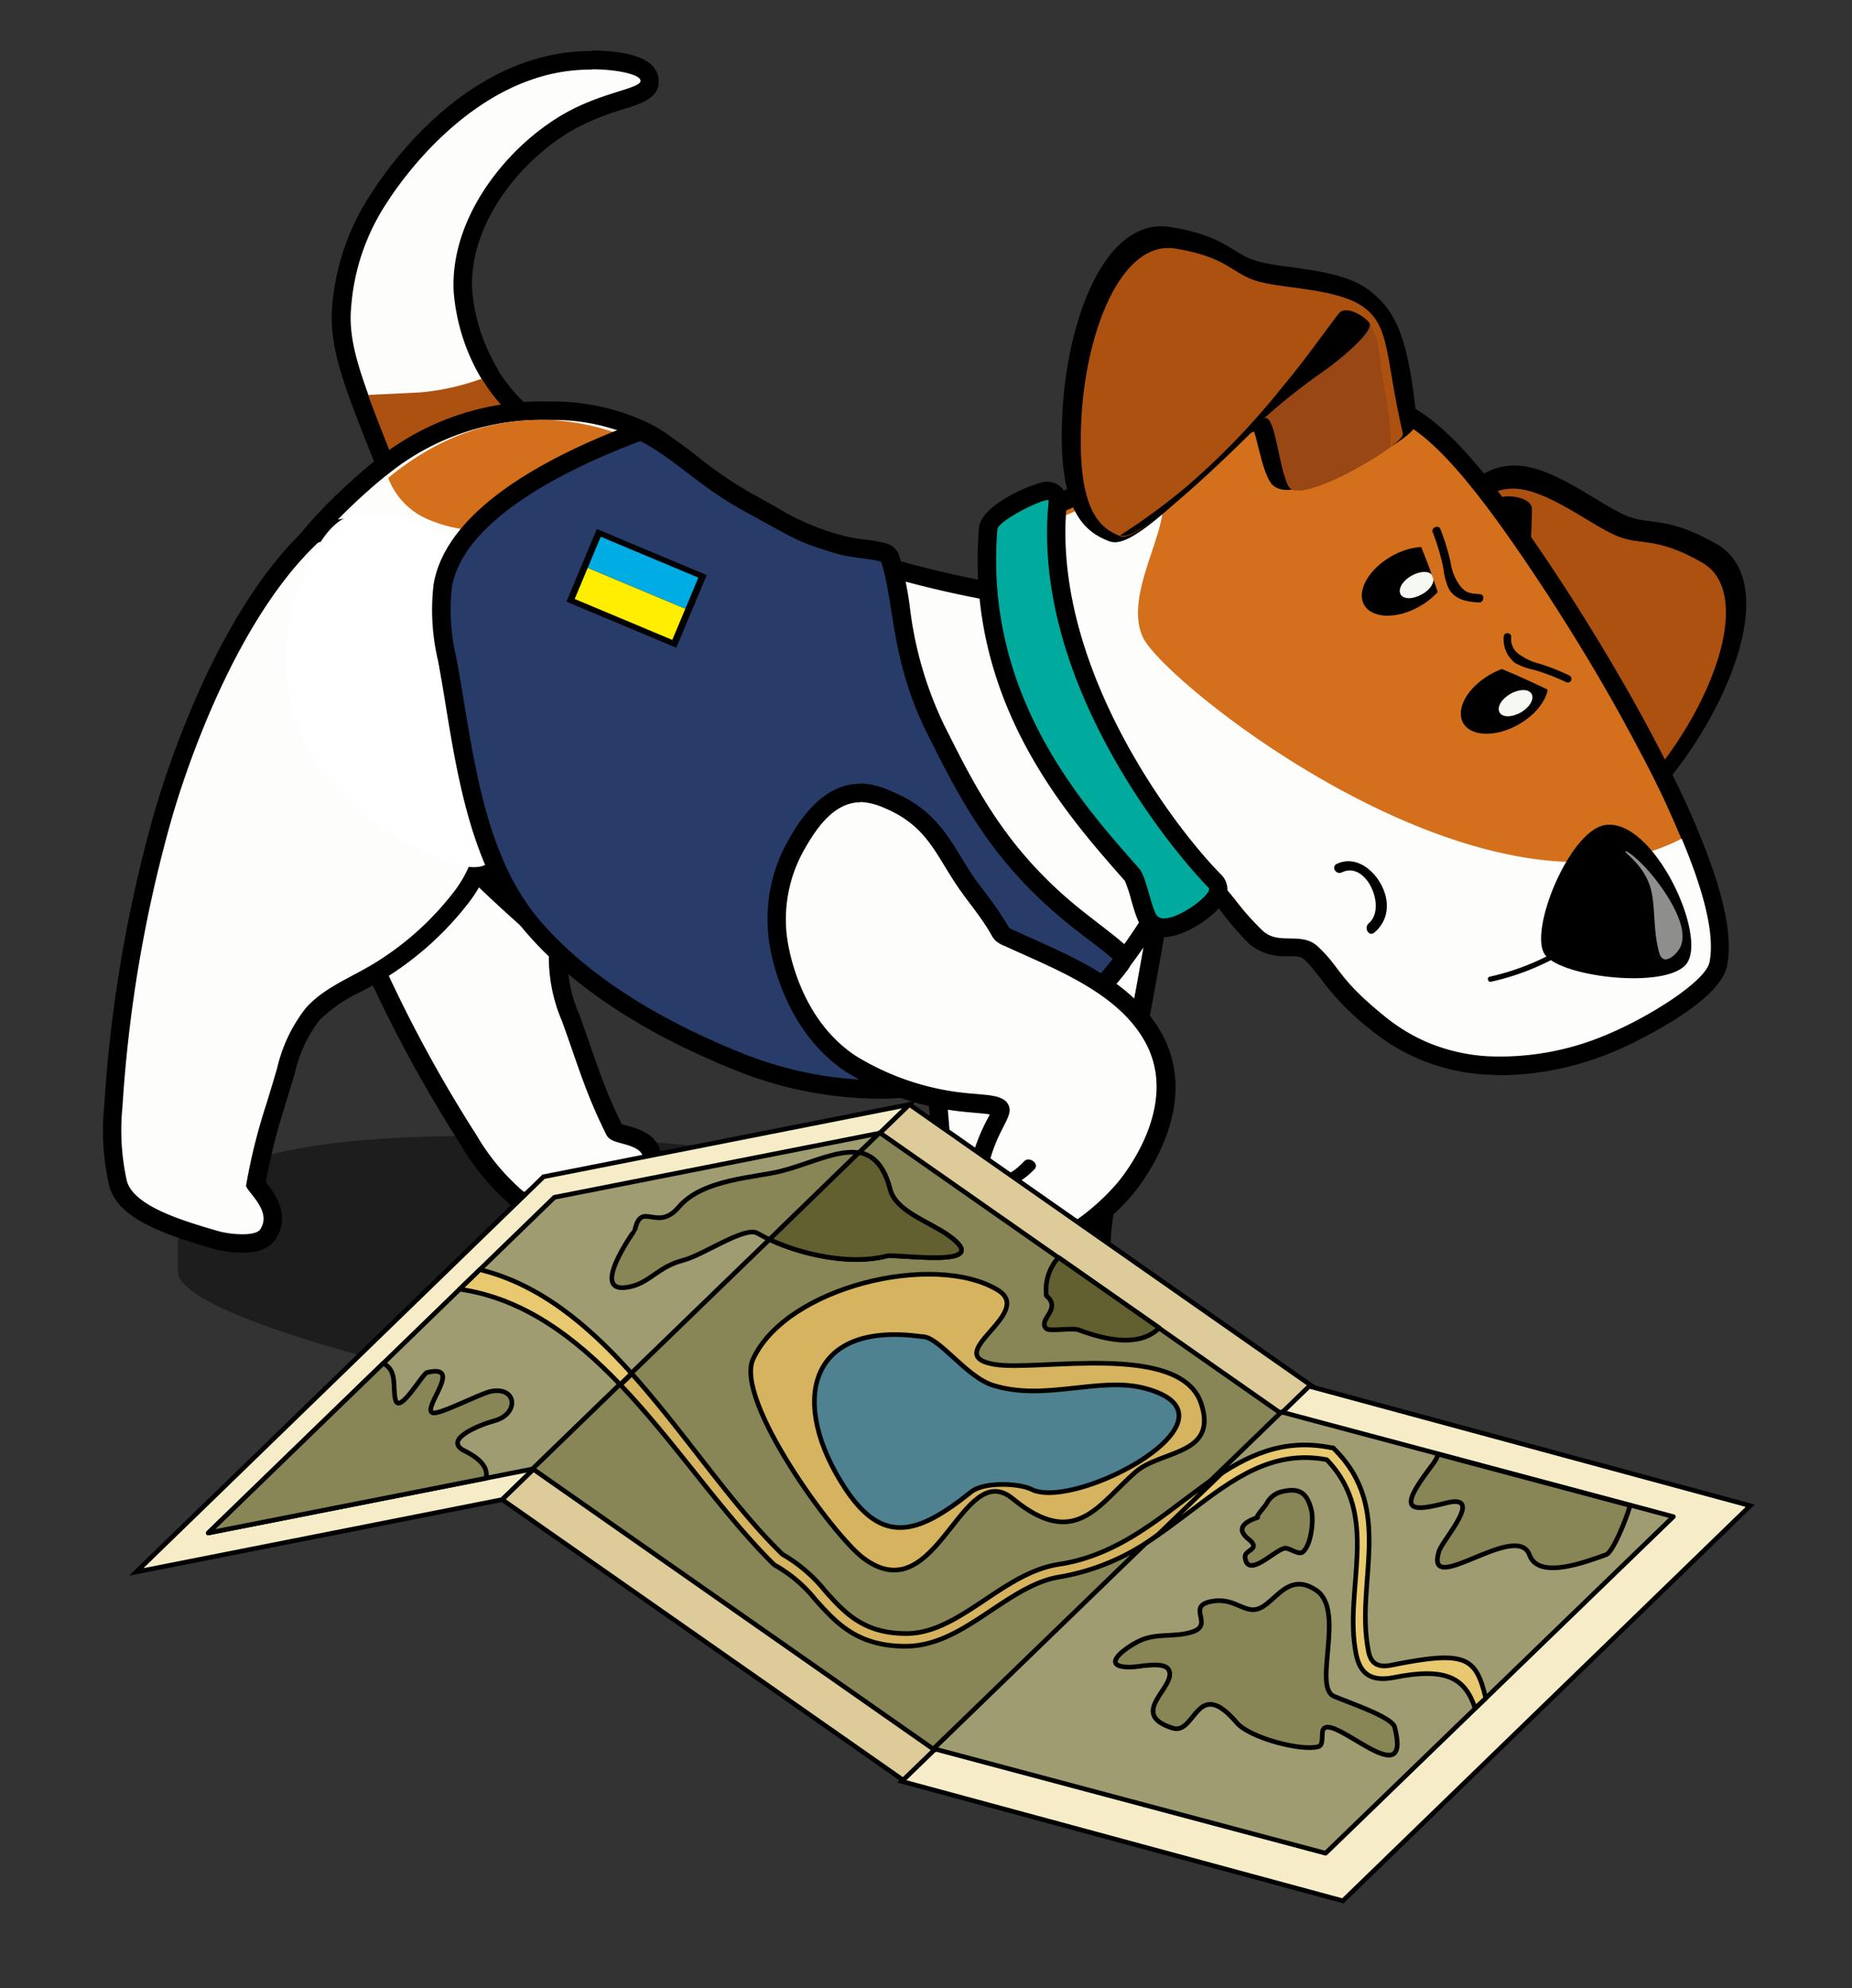 <svg id="rip" xmlns="http://www.w3.org/2000/svg" viewBox="0 0 200 214.67"><rect x="0" y="0" width="200" height="214.67" fill="#333333" stroke="none"/><defs><style>.cls-1{opacity:0.43;}.cls-16,.cls-2,.cls-4{fill:#fdfdfc;}.cls-3{fill:#ad5110;}.cls-10,.cls-11,.cls-17,.cls-18,.cls-19,.cls-20,.cls-21,.cls-22,.cls-23,.cls-24,.cls-25,.cls-4{stroke:#000;}.cls-10,.cls-11,.cls-17,.cls-18,.cls-4{stroke-miterlimit:10;}.cls-10,.cls-11,.cls-4{stroke-width:2px;}.cls-5{fill:#d4701b;}.cls-6{fill:#fff;}.cls-7{fill:#283c69;}.cls-8{fill:#00ace4;}.cls-9{fill:#fe0;}.cls-11,.cls-12{opacity:0.39;}.cls-12{fill:#82320d;}.cls-13{fill:#f6f9f2;}.cls-14{fill:#984715;}.cls-15{fill:#00aa9d;}.cls-16{opacity:0.56;}.cls-17{fill:#f6edc8;}.cls-17,.cls-18,.cls-19,.cls-20,.cls-21,.cls-22,.cls-23,.cls-24,.cls-25{stroke-width:0.5px;}.cls-17,.cls-18,.cls-19,.cls-20,.cls-23,.cls-24,.cls-25{fill-rule:evenodd;}.cls-18{fill:#ddcc9a;}.cls-19{fill:#9f9c71;}.cls-19,.cls-20,.cls-21,.cls-22,.cls-23,.cls-24,.cls-25{stroke-linecap:round;stroke-linejoin:round;}.cls-20{fill:#888556;}.cls-21{fill:#e8c970;}.cls-22,.cls-23{fill:#d6b35f;}.cls-24{fill:#4e8290;}.cls-25{fill:#625f30;}</style></defs><title>dog-finish-fail-popUp</title><path class="cls-1" d="M116.36,132.8c19.2,10.17,28,23.72-6.78,23.72s-90.37-12.69-90.37-19.2-2-14.69,32.76-14.69S110.6,129.75,116.36,132.8Z"/><path class="cls-2" d="M48,58.31a4.7,4.7,0,0,1-1.2-.15c-1-.27-1.84-.94-3.16-3.55-.68-1.32-1.45-3.07-2.35-5.35-1-2.45-1.78-4.48-2.43-6.28-.14-.37-.27-.74-.39-1.09-1.34-3.84-1.77-6.32-1.54-8.81a24.67,24.67,0,0,1,4-11.84C42.86,18.24,50,8.31,60.76,6.7a20.85,20.85,0,0,1,3.1-.22c1.42,0,6.07.15,6.3,2.09.15,1.25-1.12,1.65-3,2.25a30.28,30.28,0,0,0-5,1.95C55.89,16,49.54,23.69,50,31.51a20.75,20.75,0,0,0,2.85,8.89L52.1,41l.86-.51c.25.41.53.84.84,1.26A19.53,19.53,0,0,0,55.68,44a5.71,5.71,0,0,1,1.91,3.17,7.57,7.57,0,0,1-.93,4.69,12.82,12.82,0,0,1-1.58,2.39c-2.12,2.53-4.85,4.1-7.13,4.1Z"/><path d="M63.86,7.48c2.85,0,5.23.57,5.31,1.21.1.83-3.63,1.18-7.51,3.19C55.09,15.3,48.51,23.32,49,31.58a21.76,21.76,0,0,0,3,9.33.75.75,0,0,0,.07.12,15.69,15.69,0,0,0,.9,1.34c1.92,2.62,3.28,3.05,3.6,4.93a6.63,6.63,0,0,1-.83,4.07,12,12,0,0,1-1.46,2.2C52.53,55.71,50,57.31,48,57.31a3.23,3.23,0,0,1-.94-.12c-.56-.15-1.23-.47-2.53-3-.61-1.2-1.37-2.88-2.31-5.26s-1.77-4.47-2.42-6.26c-.14-.37-.27-.73-.38-1.07-1.2-3.44-1.73-5.91-1.5-8.4a23.57,23.57,0,0,1,3.9-11.38c2.13-3.32,9.11-12.6,19.14-14.1a19.89,19.89,0,0,1,3-.21m0-2a22.92,22.92,0,0,0-3.25.23c-11.18,1.68-18.53,11.9-20.52,15A25.72,25.72,0,0,0,35.88,33c-.24,2.61.22,5.29,1.6,9.24.12.35.25.73.4,1.11.64,1.77,1.45,3.81,2.44,6.3.9,2.29,1.68,4.07,2.38,5.43,1.32,2.59,2.31,3.65,3.78,4a5.49,5.49,0,0,0,1.47.19c3.07,0,6.09-2.3,7.89-4.45a14.23,14.23,0,0,0,1.71-2.58,8.6,8.6,0,0,0,1-5.31,6.69,6.69,0,0,0-2.18-3.71,18.18,18.18,0,0,1-1.79-2.07c-.3-.41-.57-.8-.8-1.19h0v0l0-.07A19.74,19.74,0,0,1,51,31.45c-.48-7.4,5.59-14.69,11.55-17.79a29.23,29.23,0,0,1,4.84-1.89c1.95-.61,4-1.25,3.72-3.31-.29-2.47-4.12-3-7.29-3Z"/><path class="cls-3" d="M39.75,42.64c.65,1.79,1.46,3.84,2.42,6.26s1.7,4.06,2.31,5.26c1.3,2.56,2,2.88,2.53,3,2.24.61,5.24-1.15,7.3-3.62a12,12,0,0,0,1.46-2.2,6.63,6.63,0,0,0,.83-4.07c-.32-1.88-1.68-2.31-3.6-4.93A15.69,15.69,0,0,1,52.1,41a.75.75,0,0,1-.07-.12,25.92,25.92,0,0,1-6.56,1.48C43.4,42.48,41.5,42.55,39.75,42.64Z"/><path class="cls-4" d="M127.24,82.75c-.8,13.09-7.76,44.2-8.24,50.29s.63,10,2.29,12.53,1.25,3.6-4.05,4.25-12.63-2.07-13.63-3.22c-1.3-1.49-.84-5.67-1-7.41-.4-4.93-.69-9.87-.93-14.81-.79-16.42-7.44-43.12,9.47-54.77C121.15,62.73,127.7,75.15,127.24,82.75Z"/><path d="M116.47,144.44a15.79,15.79,0,0,1,3.4,4.85c.3.68-.84,1.16-1.14.48a15,15,0,0,0-3.21-4.61C115,144.62,115.92,143.9,116.47,144.44Z"/><path d="M109.75,143.91a15.76,15.76,0,0,1,3.39,4.85c.3.68-.83,1.16-1.13.48a15.07,15.07,0,0,0-3.22-4.61C108.24,144.09,109.2,143.37,109.75,143.91Z"/><path class="cls-4" d="M65.76,83.23A31.9,31.9,0,0,1,63,95.49c-1.07,2.38-2.46,4.69-2.72,7.33a16.38,16.38,0,0,0,1.34,7.06c1.84,5.07,2.51,7.67,4.75,12.18.28.55,3.93.47,4.05,2.94,0,1-2.49,2.45-3.41,2.79-4.07,1.49-9,3.21-11.24,1.53a25.07,25.07,0,0,1-5.17-6.25A148,148,0,0,1,36.65,95.24c-1.87-5-4.49-17-4.76-22.29Z"/><path class="cls-2" d="M94.79,117.63a41.34,41.34,0,0,1-15.37-3.15c-8-3.28-14.81-8.6-19.81-12.87a169,169,0,0,1-18.16-18,3,3,0,0,1-.29-.35C38.31,80,35.54,76.46,33,72.92c-1.59-2.18-2.53-10-1.44-12.1,1.9-3.72,7.86-9,9.82-10.46a27.24,27.24,0,0,1,17.2-6h1a23.07,23.07,0,0,1,10.08,2.24c3.61,1.83,6.28,4.86,9.4,9.13,1.51,2.06,3.92,2.44,6.72,2.87a30.48,30.48,0,0,1,4.24.88c1.74.54,3.31,1,4.74,1.43a112.1,112.1,0,0,0,15.41,3.47c3.35.55,3.82,2.57,4.19,4.19.33,1.39.58,2.49,2.51,3.15a2.15,2.15,0,0,0,.75.13,5.4,5.4,0,0,0,2.54-1,5.3,5.3,0,0,1,2.62-1,2.79,2.79,0,0,1,2.27,1.3c.51.44,3.81,1.09,6,1.51,4.51.88,6.41,1.33,7,2.25s.7,1-3.56,7.57c-.83,1.28-1.84,2.83-3,4.71-1.35,2.08-2.59,4.3-3.79,6.45A75.35,75.35,0,0,1,121,104.12s-.26.33-.26.33a36.27,36.27,0,0,1-14.78,11.16c-.8.31-1.62.59-2.51.85A31.16,31.16,0,0,1,94.79,117.63Z"/><path d="M58.53,45.34h1a21.85,21.85,0,0,1,9.65,2.13c3.49,1.77,6,4.69,9.06,8.83,2.56,3.51,7.17,2.78,11.47,4.12,1.74.54,3.32,1,4.75,1.43A114.15,114.15,0,0,0,110,65.36c5.25.86,1.53,5.56,6.53,7.3a3.22,3.22,0,0,0,1.08.18c2.09,0,3.71-2,5.16-2a1.83,1.83,0,0,1,1.47.88c1,1.42,12.08,2.37,13,3.73.4.59,0,.94-6.62,11.18-3.57,5.53-6.25,11.7-10.41,16.88l-.28.35a35.41,35.41,0,0,1-14.34,10.83c-.79.31-1.6.58-2.43.82a30.12,30.12,0,0,1-8.34,1.13,40.13,40.13,0,0,1-15-3.08c-7.31-3-13.65-7.68-19.54-12.7a167.84,167.84,0,0,1-18-17.92L42,82.62q-4.32-5-8.19-10.29C32.34,70.39,31.54,63,32.4,61.27c1.74-3.4,7.41-8.49,9.54-10.11a26.32,26.32,0,0,1,16.59-5.82m0-2a28.48,28.48,0,0,0-17.8,6.23c-2,1.53-8.14,6.92-10.11,10.79C29.37,62.8,30.33,71,32.14,73.51c2.59,3.55,5.37,7,8.27,10.39l.29.35A170.76,170.76,0,0,0,59,102.37c5.06,4.32,11.92,9.71,20.08,13a42.32,42.32,0,0,0,15.75,3.22,32.35,32.35,0,0,0,8.89-1.2c.93-.28,1.78-.56,2.6-.88a37.33,37.33,0,0,0,15.17-11.44.18.18,0,0,0,0-.07l.09-.1.17-.22a75.91,75.91,0,0,0,6.75-10.62c1.2-2.13,2.43-4.34,3.76-6.39,1.21-1.88,2.22-3.43,3-4.71,1.9-2.92,2.85-4.39,3.36-5.3a3,3,0,0,0,.18-3.38c-.84-1.25-2.67-1.7-7.66-2.67a37.68,37.68,0,0,1-5.54-1.32,3.66,3.66,0,0,0-2.92-1.5A6.19,6.19,0,0,0,119.6,70a4.66,4.66,0,0,1-2,.86,1.09,1.09,0,0,1-.43-.08c-1.4-.48-1.54-1.09-1.85-2.43-.38-1.6-1-4.29-5-4.95A111.18,111.18,0,0,1,95,59.94l-4.71-1.42a29.41,29.41,0,0,0-4.39-.92c-3-.46-4.86-.82-6.06-2.47-3.21-4.39-6-7.51-9.77-9.44a24,24,0,0,0-10.49-2.34Z"/><path class="cls-2" d="M26.17,134.24a11.37,11.37,0,0,1-2.74-.34c-5.1-1.47-9.76-3-10.66-6.09a25.87,25.87,0,0,1-.51-8.44,149.14,149.14,0,0,1,5.23-30.88c1-3.51,6.37-21.44,16.2-30.66a1,1,0,0,1,.46-.25,28.77,28.77,0,0,1,6.25-.87c2.27,0,3.89.53,5,1.63,1.68,1.72,1.62,4.43,1.55,7.3-.07,3.15-.14,6.41,1.82,9,4.34,5.81,6.2,15.56,1.09,22.18a33.08,33.08,0,0,1-9.08,8.1l-.7.41-1.5.82a16.59,16.59,0,0,0-4.77,3.29,15.78,15.78,0,0,0-2.88,6.1c-.36,1.25-.7,2.35-1,3.36l-.11.39a61.24,61.24,0,0,0-2.16,8.51c.08.12.21.28.31.41.83,1,2.36,3,1,5-.44.67-1.35,1-2.77,1Z"/><path d="M40.4,57.71c9.86,0,2.4,10.71,7.53,17.56,4.46,6,5.66,15.07,1.1,21a31.75,31.75,0,0,1-8.81,7.86l-.68.39c-2.27,1.29-4.75,2.33-6.51,4.31a16.55,16.55,0,0,0-3.1,6.49c-.41,1.41-.78,2.62-1.12,3.74a62.8,62.8,0,0,0-2.23,8.9c-.11.6,2.88,2.7,1.53,4.76-.27.41-1.07.54-1.94.54a10.44,10.44,0,0,1-2.46-.3c-4.17-1.2-9.2-2.75-10-5.41a25.19,25.19,0,0,1-.48-8.1,147.28,147.28,0,0,1,5.2-30.67c1.44-5.15,6.85-21.69,15.93-30.2a27.71,27.71,0,0,1,6-.85m0-2a29.56,29.56,0,0,0-6.47.9,2,2,0,0,0-.92.49C23,66.5,17.52,84.67,16.53,88.22a150.49,150.49,0,0,0-5.27,31.1,26.71,26.71,0,0,0,.55,8.78c1,3.53,6,5.21,11.35,6.76a12.38,12.38,0,0,0,3,.38c.66,0,2.65,0,3.6-1.44,1.74-2.64-.22-5.12-1.06-6.17l0,0a64.61,64.61,0,0,1,2-8l.14-.47c.31-1,.63-2.07,1-3.3a14.64,14.64,0,0,1,2.67-5.72A15.82,15.82,0,0,1,39,107.07c.51-.27,1-.54,1.52-.83q.36-.19.72-.42a34.07,34.07,0,0,0,9.37-8.35c5.41-7,3.47-17.28-1.09-23.39-1.76-2.35-1.69-5.43-1.62-8.42s.14-6-1.84-8c-1.27-1.3-3.12-1.93-5.67-1.93Z"/><path class="cls-5" d="M41.94,51.58s0,0,0,.06a7.85,7.85,0,0,0,3.9,4.26,14.61,14.61,0,0,0,5.72,1.37A25.28,25.28,0,0,0,70.68,50q.43-.44.84-.9a25.91,25.91,0,0,0-12-3.75C53.39,45.14,47.71,46.87,41.94,51.58Z"/><path class="cls-6" d="M38.21,55.62c-3,.48-4.84,5-6,8.09a20.92,20.92,0,0,0,6,23.38c3.62,3,13.57,9.06,15,5.39C64.61,63.24,46.67,54.27,38.21,55.62Z"/><path class="cls-7" d="M94.79,117.63a41.52,41.52,0,0,1-15.37-3.14c-9.73-4-17.12-8.87-22-14.6C52,93.4,50.42,84,49.07,75.74c-.25-1.56-.5-3.09-.77-4.55a22.55,22.55,0,0,1-.48-8c1.39-8.09,13.75-13.83,21-16.53a.84.84,0,0,1,.35-.07,1,1,0,0,1,.45.11,33.92,33.92,0,0,1,5.1,3.42,47.47,47.47,0,0,0,6,4l2.5,1.37a27,27,0,0,0,7.31,3.2,17.29,17.29,0,0,0,2.64.5,16.64,16.64,0,0,1,2.35.42,1,1,0,0,1,.67.66,36.43,36.43,0,0,1,1.11,5.36,41.41,41.41,0,0,0,3.83,13.1c3.18,6.34,6.18,12.33,12.78,18.31,1.63,1.48,3.1,2.6,4.4,3.6,1,.76,1.85,1.42,2.57,2.07a1,1,0,0,1,.11,1.36,36.49,36.49,0,0,1-15,11.47c-.79.31-1.61.58-2.51.85A31.59,31.59,0,0,1,94.79,117.63Z"/><path d="M69.16,47.63c3.49,1.77,6.41,4.91,11,7.44,6,3.28,5.7,3.32,10,4.65,1.74.54,3.57.52,5,.93,1.46,4.55,1,10.62,5,18.61,3.13,6.25,6.26,12.5,13,18.6,2.92,2.64,5.37,4.21,7,5.67a35.59,35.59,0,0,1-14.62,11.16c-.79.3-1.6.57-2.43.82a30.49,30.49,0,0,1-8.34,1.12,40.32,40.32,0,0,1-15-3.07c-8-3.24-16.14-7.89-21.58-14.31C51.88,91.77,51,80.15,49.28,71a22,22,0,0,1-.48-7.61c1.32-7.65,13.49-13.2,20.36-15.77m0-2a1.85,1.85,0,0,0-.7.13c-9.09,3.39-20.22,9.15-21.63,17.3a23.68,23.68,0,0,0,.48,8.31c.27,1.45.52,2.95.78,4.53,1.37,8.41,2.93,17.94,8.6,24.64,5,5.85,12.47,10.85,22.35,14.87a42.32,42.32,0,0,0,15.75,3.22,32.35,32.35,0,0,0,8.89-1.2c.93-.27,1.78-.56,2.6-.88a37.46,37.46,0,0,0,15.46-11.77,2,2,0,0,0-.22-2.73c-.75-.68-1.62-1.35-2.63-2.13-1.28-1-2.74-2.09-4.34-3.54-6.46-5.85-9.42-11.76-12.55-18a40.12,40.12,0,0,1-3.74-12.8A37.09,37.09,0,0,0,97.11,60a2,2,0,0,0-1.34-1.31,17.7,17.7,0,0,0-2.5-.45,15.19,15.19,0,0,1-2.47-.47,26.36,26.36,0,0,1-7.13-3.11l-2.5-1.38a45.63,45.63,0,0,1-5.86-4,34.81,34.81,0,0,0-5.25-3.51,1.9,1.9,0,0,0-.9-.22Z"/><rect x="62.31" y="59.27" width="12.86" height="8.5" transform="translate(29.9 -21.63) rotate(22.74)"/><rect class="cls-8" x="63.73" y="60.02" width="11.43" height="3.64" transform="translate(29.3 -22.04) rotate(22.74)"/><rect class="cls-9" x="62.32" y="63.38" width="11.43" height="3.64" transform="translate(30.49 -21.23) rotate(22.74)"/><path class="cls-10" d="M151.31,59.69c6.9-5.39,8.69-8.5,12.36-8.43S172,55.15,175,56.5s4.41,0,9.86,3.09,2,13.87-4.08,22.19-9.4,8.07-11.74,7.33-3.89-18.19-4.14-20.49-5,3.2-7.34,4S150.34,60.45,151.31,59.69Z"/><path class="cls-11" d="M163.4,52.19l1.47,16.1-.07.06c-.64-1.5-5,3.51-7.26,4.25-1.81.61-5.12-7-6.08-10.81,1.51-2.26,5-5,6.11-6S160.82,52,163.4,52.19Z"/><path class="cls-10" d="M162.31,52.24c1.09-.24,3.33.17,3.3,1.37,0,2.69-.33,6.25-.26,10.45a85,85,0,0,0,1.32,15.77,73.06,73.06,0,0,0,2.46,9.31l-.11,0c-2.33-.75-3.89-18.19-4.14-20.49a.63.63,0,0,0-.22-.46A66.08,66.08,0,0,0,163,60.62C162.06,57.2,161.22,52.47,162.31,52.24Z"/><path class="cls-3" d="M151.78,60.76c6.58-5.14,8.3-8.11,11.79-8s7.94,3.71,10.8,5,4.2,0,9.4,2.95,2,13.24-3.89,21.18-9,7.7-11.2,7-3.71-17.35-4-19.55-4.76,3-7,3.8S150.85,61.49,151.78,60.76Z"/><path class="cls-12" d="M163.32,53.61,164.72,69l-.06.07c-.61-1.44-4.8,3.34-6.93,4-1.73.58-4.89-6.66-5.81-10.31,1.45-2.16,4.78-4.81,5.84-5.71S160.85,53.39,163.32,53.61Z"/><path d="M162.28,53.65c1-.22,3.17.16,3.15,1.31,0,2.56-.31,6-.25,10a82,82,0,0,0,1.26,15,69,69,0,0,0,2.34,8.88l-.1,0c-2.23-.71-3.71-17.35-4-19.55a.56.56,0,0,0-.21-.44,61.75,61.75,0,0,0-1.6-7.19C162,58.39,161.24,53.87,162.28,53.65Z"/><path class="cls-5" d="M162.15,115c-.57,0-1.15,0-1.73-.06a21.12,21.12,0,0,1-6.61-1.52,20.65,20.65,0,0,1-5.2-3.12,28,28,0,0,1-5.14-5.24c-.31-.41-.61-.81-1-1.22a12.54,12.54,0,0,0-1-1,3.25,3.25,0,0,0-2.35-.6,5.06,5.06,0,0,1-3.49-1,32,32,0,0,1-3.12-3.53,181,181,0,0,1-14.17-21.12C113,67,110.81,60.46,112,57a4,4,0,0,1,2.24-2.49L117.58,53l5.19-2.27c8.09-3.52,16.92-7.14,21-7.22l1.12,0c.54,0,1.07,0,1.59,0,4.79,0,8.63,2,16.33,12.65,3.57,5,7.42,10.91,10.85,16.77,1.82,3.11,3.47,6.11,4.92,8.94,1.54,3,2.84,5.8,3.86,8.26,2.63,6.32,3.66,11,3.05,14s-7.87,7-11.65,8.52a31.29,31.29,0,0,1-11.7,2.46Z"/><path d="M146.5,44.46c4,0,7.53,1.16,15.51,12.23,3.31,4.61,7.19,10.53,10.8,16.7,1.72,2.94,3.38,6,4.89,8.89s2.75,5.58,3.83,8.19c2.33,5.59,3.6,10.4,3,13.37-.42,2.11-6.66,6-11.05,7.79A30.34,30.34,0,0,1,162.15,114c-.55,0-1.1,0-1.66-.06a19.89,19.89,0,0,1-6.3-1.45,19.09,19.09,0,0,1-4.94-3c-4.1-3.38-4.56-4.71-6-6.34a14.19,14.19,0,0,0-1.1-1.12c-1.77-1.6-4.11-.14-5.87-1.63a28.2,28.2,0,0,1-3-3.38,180.09,180.09,0,0,1-14.09-21c-5.42-9.59-9-18.75-4.62-20.65,2.56-1.13,5.52-2.44,8.57-3.76,8-3.5,16.73-7.06,20.63-7.14.95,0,1.84-.07,2.7-.07m0-2c-.54,0-1.08,0-1.64,0l-1.1,0c-4.25.09-12.79,3.56-21.39,7.3-1.76.76-3.48,1.53-5.12,2.25l-3.45,1.51a5,5,0,0,0-2.79,3.1c-1.26,3.79.86,10.45,6.47,20.37a182.94,182.94,0,0,0,14.26,21.26A33.07,33.07,0,0,0,135,102a6.09,6.09,0,0,0,4.13,1.24c1,0,1.38.06,1.7.34s.63.61.93,1,.62.75.94,1.18a28.23,28.23,0,0,0,5.29,5.39,21.26,21.26,0,0,0,5.46,3.28,21.91,21.91,0,0,0,6.93,1.59c.58,0,1.19.07,1.79.07a32.18,32.18,0,0,0,12.08-2.54c.12,0,11.37-4.88,12.25-9.24.66-3.2-.36-7.95-3.1-14.54-1-2.49-2.35-5.29-3.9-8.33-1.46-2.85-3.12-5.88-4.95-9-3.44-5.89-7.31-11.87-10.89-16.85-8-11.05-12-13.07-17.14-13.07Z"/><path class="cls-2" d="M117.79,78.7c4.52,8,12,13.91,15.66,18.5a29.13,29.13,0,0,0,3,3.37c1.76,1.48,4.09,0,5.86,1.61a13.89,13.89,0,0,1,1.09,1.11c1.43,1.63,1.89,3,6,6.32a19.07,19.07,0,0,0,4.92,3,19.79,19.79,0,0,0,6.29,1.43,29.34,29.34,0,0,0,12.95-2.35c4.39-1.82,10.61-5.69,11.05-7.8.61-3-.65-7.76-3-13.34-21.13,10.9-55.78-16.69-58.17-21.71-2.74-5.76,6-15.53,0-16.88-3,1.33-6,2.65-8.55,3.77C110.54,57.59,112.4,69.14,117.79,78.7Z"/><path d="M173.32,89.08c5.21-.83,11.16,12,8.79,15-2.13,2.72-13.32,1.47-15.23-.95S169.46,89.68,173.32,89.08Z"/><path d="M153.31,65.47c2.47-1.41,3.78-3.75,2.93-5.25s-3.54-1.56-6-.15-3.77,3.75-2.92,5.24S150.85,66.87,153.31,65.47Z"/><path class="cls-13" d="M153.55,64.17c1-.55,1.47-1.43,1.16-2s-1.34-.55-2.3,0-1.47,1.43-1.16,2S152.6,64.71,153.55,64.17Z"/><path d="M164,78.22c2.47-1.41,3.78-3.76,2.93-5.25s-3.54-1.56-6-.15-3.77,3.75-2.92,5.24S161.54,79.62,164,78.22Z"/><path class="cls-13" d="M164.24,76.92c.95-.55,1.47-1.44,1.16-2s-1.34-.55-2.3,0-1.47,1.43-1.16,2S163.29,77.46,164.24,76.92Z"/><path class="cls-10" d="M152,45.4c-.9-8.2-1.86-11-4.68-13.22s-8.67-2.14-11.76-3-3.33-2.71-9.35-3.69-10,9.25-10.49,19.29,2.17,11.85,4.4,12.72,13.16-10.87,14.76-12.46,1.86,4.46,3.15,6.49S152.11,46.59,152,45.4Z"/><path class="cls-3" d="M151.5,46.82c-1.87-8-1.34-11.4-4.07-13.53S139,31.21,136,30.42s-3.22-2.63-9.07-3.58-9.74,9-10.17,18.72,2.1,11.5,4.26,12.34,13.65-11,15.2-12.58,1.77,5.31,3,7.28S151.76,48,151.5,46.82Z"/><path class="cls-14" d="M147.07,34.14,136.44,45.08v.09c1.36-.73,1.61,5.56,2.81,7.43,1,1.52,7.9-2.09,10.88-4.33.23-2.55-.69-6.67-.94-8S149.1,35.5,147.07,34.14Z"/><path d="M147.85,34.82c-.67-.82-2.55-1.85-3.25-1-1.56,2-3.46,4.78-6,7.82a80.3,80.3,0,0,1-10.34,10.79,66.15,66.15,0,0,1-7.32,5.38l.09,0c2.16.84,13.13-10.15,14.69-11.69.16-.16.82-1.1.95-1.1a64.73,64.73,0,0,1,5.7-4.54C145.08,38.61,148.51,35.63,147.85,34.82Z"/><path class="cls-5" d="M161.51,68c4.34-.62,7.88,2,9.13,3,1.13,3.43.48,4.26.16,4.5-.78.6-2.12-.38-5.71-2-5.18-2.4-7.51-2.72-7.46-3.67S160.07,68.22,161.51,68Z"/><path class="cls-5" d="M155.61,54.68c3.51,2.63,4.17,7,4.33,8.6-1.61,3.23-2.66,3.36-3.05,3.31-1-.13-1.24-1.77-2.61-5.48-2-5.35-3.41-7.22-2.71-7.86S154.45,53.81,155.61,54.68Z"/><path d="M160.88,105.45a26.35,26.35,0,0,0,8.34-3.43c.3-.2.6.28.3.48A26.68,26.68,0,0,1,161,106C160.69,106.07,160.52,105.53,160.88,105.45Z"/><path d="M155.55,57.13a23.9,23.9,0,0,1,1.09,3.52A5.7,5.7,0,0,0,157.5,63c.68,1,1.14,1.07,2.29,1.15.59,0,.49.93-.09.9-1.27-.08-2.58-.29-3.25-1.5a7.27,7.27,0,0,1-.57-2.15,23.33,23.33,0,0,0-1.16-3.93C154.51,57,155.34,56.58,155.55,57.13Z"/><path d="M169.49,72.94a23.91,23.91,0,0,0-3.16-1.26,6,6,0,0,1-2.13-.94,2,2,0,0,1-1-2c0-.5-.83-.5-.81,0a3.21,3.21,0,0,0,1.29,2.88,7.42,7.42,0,0,0,1.93.69,22.74,22.74,0,0,1,3.52,1.34A.37.37,0,1,0,169.49,72.94Z"/><path d="M144.36,93.27c1.76-.84,3.51.26,4.51,1.76,1.22,1.84,1.32,4.19-.47,5.67-.56.46-1.15-.5-.6-1,2-1.66-.23-6.77-2.85-5.53C144.3,94.53,143.7,93.58,144.36,93.27Z"/><path class="cls-15" d="M125.71,100.18a2,2,0,0,1-1.44-.55,6.89,6.89,0,0,1-1.12-2.74,11.4,11.4,0,0,0-.84-2.39l-.81-.91c-5.68-6.47-16.26-18.52-14.79-36.51.15-1.71,5.37-4.06,6.4-4.06a1.14,1.14,0,0,1,.87.37l.29.33,0,.49c-1.78,17.78,11.66,35.59,17,41a1.25,1.25,0,0,1,.22,1.41c-.52,1.25-3.74,3.6-5.74,3.6Z"/><path d="M113.11,54c.1,0,.15,0,.14.09-2,19.54,13.56,38,17.27,41.76.55.55-3,3.31-4.81,3.31a1,1,0,0,1-.73-.25c-.6-.61-1.18-4.23-1.92-5.08-5.49-6.31-16.86-18.27-15.35-36.68.08-.9,4.55-3.15,5.4-3.15m0-2c-1.25,0-7.18,2.43-7.39,5-1.51,18.41,9.25,30.66,15,37.25l.76.86a14.58,14.58,0,0,1,.68,2.06c.48,1.65.75,2.54,1.36,3.16a3,3,0,0,0,2.16.85c2.33,0,6-2.51,6.67-4.21a2.26,2.26,0,0,0-.45-2.51c-5.23-5.27-18.43-22.75-16.69-40.15a2.09,2.09,0,0,0-.52-1.6,2.17,2.17,0,0,0-1.61-.69Z"/><path class="cls-16" d="M179.14,102.73c-.62-2.28-.38-4.85-.84-6.66-.67-2.65-2.92-4-2.78-4.15s1.65,1,3.06,2.77c.47.58,4.26,5.3,2.78,7.76-.35.57-1.14,1.28-1.67,1.11C179.34,103.44,179.2,103,179.14,102.73Z"/><path class="cls-2" d="M111,134.81a4.34,4.34,0,0,1-2.2-.57c-2.6-1.52-3.71-5.61-3.09-8.32a19,19,0,0,1,1.77-4.71c.56-1.09.64-1.33.5-1.54-.25-.39-1.35-.48-2.63-.59-.64,0-1.36-.11-2.15-.22a29.16,29.16,0,0,1-11.35-4c-7-4.64-7.88-13.6-7.91-14a16.17,16.17,0,0,1,1.9-9.38c1.06-1.9,3.28-5.86,7.07-5.86a7.69,7.69,0,0,1,2.9.67c4,1.63,5.5,4.1,7.1,6.72.51.85,1,1.72,1.69,2.62.33.47.67.91,1,1.35a32.2,32.2,0,0,1,2.31,3.37,2.69,2.69,0,0,0,.36.53,3.29,3.29,0,0,0,.68.39l1.94.87c5.13,2.29,11,4.9,13.71,10,4,7.45-2.43,15.39-3.18,16.27-2.64,3.1-7,6.44-10.41,6.44Z"/><path d="M92.92,86.59h0a6.93,6.93,0,0,1,2.48.6c4.87,2,5.65,5.22,8.34,9,1.14,1.6,2.27,2.93,3.26,4.64a2.9,2.9,0,0,0,.53.75,3.21,3.21,0,0,0,1,.57c5.39,2.49,12.24,5,15.18,10.43,3.75,6.93-2.51,14.5-3.06,15.15-2.37,2.78-6.56,6.09-9.65,6.09a3.35,3.35,0,0,1-1.69-.43c-2.14-1.26-3.17-4.85-2.63-7.24,1-4.48,3-5.64,2.14-7-.72-1.09-2.66-.87-5.49-1.25A28.11,28.11,0,0,1,92.41,114c-6.56-4.34-7.43-12.79-7.47-13.23a15.29,15.29,0,0,1,1.78-8.8c1.2-2.14,3.15-5.35,6.2-5.35m0-2c-4.37,0-6.87,4.47-7.94,6.37a17.16,17.16,0,0,0-2,10c0,.39,1,9.82,8.36,14.72a29.69,29.69,0,0,0,11.76,4.21c.82.11,1.56.17,2.21.23s1.15.1,1.58.17c-.08.16-.17.34-.26.5a20.59,20.59,0,0,0-1.86,4.94c-.71,3.12.55,7.65,3.56,9.41a5.27,5.27,0,0,0,2.71.71c4.25,0,9-4.27,11.17-6.79.8-.94,7.65-9.36,3.3-17.4-2.92-5.39-8.9-8.06-14.18-10.42l-1.93-.87a3.14,3.14,0,0,1-.42-.22l-.17-.29a36.19,36.19,0,0,0-2.38-3.47c-.32-.43-.65-.87-1-1.33-.62-.87-1.14-1.73-1.65-2.56-1.69-2.76-3.29-5.37-7.57-7.12A8.6,8.6,0,0,0,93,84.59h-.07Z"/><path d="M107.07,126.6c1.44.88,2.76-.43,3.54-1.23.54-.56,1.67.28,1.12.85-1.33,1.38-3.19,2.68-5.42,1.33C105.53,127.08,106.3,126.14,107.07,126.6Z"/><path d="M106.36,129.9a5,5,0,0,0,3.6-.12c.72-.34,1.62.72.88,1.06a6.25,6.25,0,0,1-4.58.3C105.4,130.88,105.5,129.64,106.36,129.9Z"/><polygon class="cls-17" points="58.7 127.05 98.21 119.25 54.23 161.91 14.71 169.72 58.7 127.05"/><polygon class="cls-18" points="98.21 119.25 141.64 149.62 97.65 192.28 54.23 161.91 98.21 119.25"/><polygon class="cls-17" points="141.38 149.67 189.01 162.57 145.02 205.23 97.39 192.33 141.38 149.67"/><polygon class="cls-19" points="59.87 129.27 94.96 122.35 57.59 158.59 22.5 165.51 59.87 129.27"/><polygon class="cls-20" points="95 122.29 138.42 152.66 100.94 188.95 57.52 158.58 95 122.29"/><polygon class="cls-19" points="138.38 152.45 180.71 163.75 143.15 200.09 100.82 188.8 138.38 152.45"/><path class="cls-21" d="M160.45,183.35c-1.07-4.47-2.15-5.19-10.23-3.56-1.54.31-2.19-.3-2.43-1.47-1.51-7.45,2.89-15.32-3.69-21.86l-.14-.15-.2,0c-5.21-1.07-9.15.86-13,3.54l-6.92,6.7c1.64-1.06,3.17-2.22,4.67-3.35,4.59-3.48,8.87-6.72,14.77-5.6,5.93,6.14,1.75,14,3.17,21,.41,2,1.5,3,4,2.53,5.76-1.17,7.77.06,8.85,3.31Z"/><path class="cls-21" d="M68.21,148.29c-4.71-5.25-9.95-9.64-16.39-11.21l-2.18,2.11c6.9,1,12.42,5.17,17.33,10.3Z"/><path class="cls-22" d="M132,159c-1.42.92-2.82,2-4.25,3.06-3.86,2.92-7.94,6-13.37,6.83-2.93.44-5.47,2.14-8,3.83-2.75,1.83-5.48,3.66-8.52,3.65-4.61,0-6.64-2.25-8.71-4.55a16.35,16.35,0,0,0-4.65-4C79,162.48,74,154.76,68.24,148.33L67,149.52c5.94,6.22,11,13.91,16.56,19.38l.08.07.09.05a15,15,0,0,1,4.35,3.72c2.28,2.53,4.51,5,9.72,5,3.45,0,6.35-1.94,9.27-3.89,2.41-1.6,4.83-3.22,7.46-3.61a24.75,24.75,0,0,0,10.53-4.55Z"/><path class="cls-23" d="M107.73,139.27c-6.85-4.13-22.81-.36-26.41,7.48-2,4.44,8.67,19.05,11.91,21.47,8,6,10.58-11,16.15-6.4,6.76,5.56,9.25.59,13.25-2.89,2.77-2.4,8.89-1.79,7.1-7.35-2.19-6.79-17.66-3.47-22.35-4.27C101.33,146.27,111.92,141.79,107.73,139.27Z"/><path class="cls-24" d="M99.53,144.31c-12.47-1.74-14.29,7.26-8.22,16.45,4,6,7.73,5,13.56.32,1.43-1.15,5.28-.91,6.49-.29,4.77,2.44,23.93-7.86,12.23-10.91-4.89-1.28-10.72,1.43-16.32-.3C104.27,148.65,101.39,144.23,99.53,144.31Z"/><path class="cls-20" d="M41.38,147.2l.17.09c1.36.8.83,2.54,1.16,3.85.42,1.62,2.92-2.82,3.39-2.95,4.07-1-.53,3.83.6,4.34.65.3,5.15-2.08,6.32-2.31,2.84-.56,3.08,2.49.3,3.2-1.3.34-5.65,2-3.14,3.23,2,1,2.52,2,2.3,2.95l-30,5.91Z"/><path class="cls-20" d="M135.35,173.8c-1.36,0-2.47-1.43-4.79-.84s.5,2.46-1.77,3.22c-1.89.63-3.81.11-5.63.93-1.41.63-4.63,2.86-1.16,2.89,1,0,3.71-.7,4.22.3.93,1.79-4.56,4.71.41,6.28,2.51.8,2.56-5.71,6.94-.57,1.34,1.58,6.85,3.08,8.78,2.58.66-.17.3-1.43.55-1.87,1.06-1.79,9.65,7.27,7.71-.25-.29-1.13-5.3-2.76-6.55-3.33-2.34-1,1.27-9.28-1.9-11.43C138.78,169.42,137.52,173.73,135.35,173.8Z"/><path class="cls-20" d="M155.28,157c-.14.74-.78,1.3-1.84,2.87-2.2,3.25-.81,3.32,2.7,2.41,4.31-1.1-.38,4-.74,5.2-1.62,5.23,8.42-3.41,9.78.43,1,2.68,6.06.73,8.28-.06.67-.24,2.08-3.56,2.58-5.31Z"/><path class="cls-20" d="M135.81,163.84c-1.25.42-2.47,1.13-1,2.32s-.46,1.11-.35,2c.3,2.44,3.47-1.13,4.42-1,.56.09,1.41.76,1.83.39.91-.79,1.18-3.47.9-4.55-.48-1.87-1.33-2.42-3.26-1.93a2.53,2.53,0,0,0-1.57,1.27C136.59,162.68,135.5,163.84,135.81,163.84Z"/><path class="cls-20" d="M73.3,130.32c-2.33,2.76-4-.72-4.73,2.43,0,.08-5.39,7.43-.33,6.13,2-.51,2.94-2.14,5.5-2.8,2.24-.57,6.71-3.73,8.06-2.93,3.15,1.86,9.37,3.64,13.94,2.46,1.08-.28,11.89,1.48,6.68-2.23-2.08-1.48-5.68-2.59-6.29-4.95-1.73-6.74-6.78-3.27-11.74-2C81.57,127.16,75.88,127.28,73.3,130.32Z"/><path class="cls-25" d="M83.09,133.82c3.36,1.58,8.64,2.82,12.65,1.79,1.08-.28,11.89,1.48,6.68-2.23-2.08-1.48-5.68-2.59-6.29-4.95-.68-2.65-1.87-3.72-3.37-4Z"/><path class="cls-25" d="M113,139.9c1.73,1.46-1,2.59,0,3.55.35.33,2.77-.12,3.49.14,2.15.79,6.24,2.09,8.61-.13l.09-.09-10.88-7.61A5.26,5.26,0,0,0,113,139.9Z"/></svg>